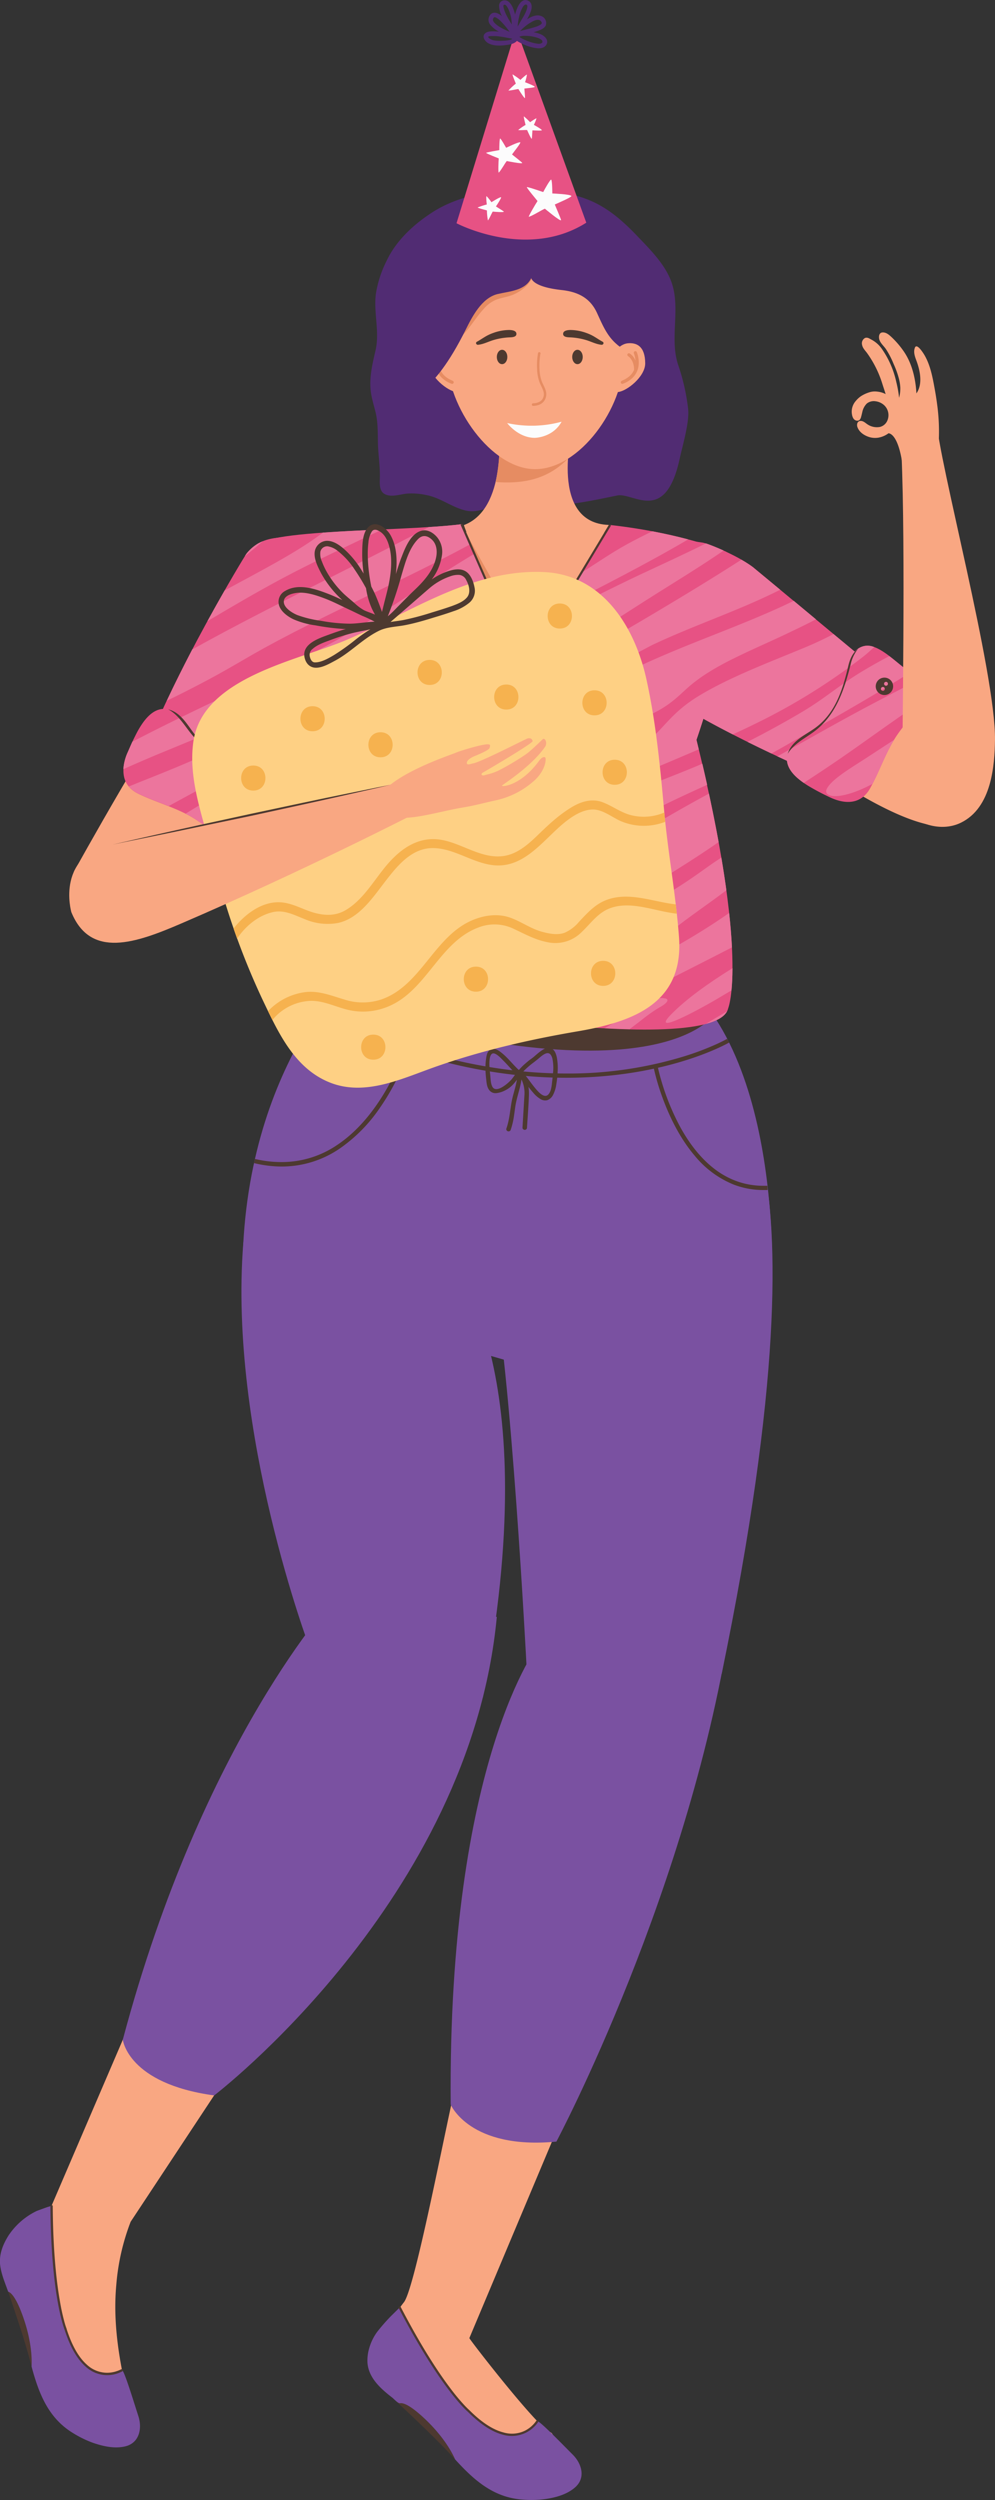 <svg xmlns="http://www.w3.org/2000/svg" width="430.13" height="1080" viewBox="0 0 430.13 1080"><rect x="0" y="0" width="430.13" height="1080" fill="#333333" stroke="none"/><g id="Слой_2" data-name="Слой 2"><g id="girls01_384226662"><g id="girls01_384226662-2" data-name="girls01_384226662"><path d="M162.27 177.74c-.53-2.1-1.14-4.19-1.59-6.32-1.46-6.75.08-13.31 1.63-19.89 1.92-8.18-.87-16.38.18-24.58a48 48 0 0 1 4.56-14.11c4.18-9 12-16.13 20.2-21.34 16-10.16 39.78-11.14 58.05-7.79 12.88 2.36 21.28 8.94 30.14 18.21 5.22 5.45 11.35 11.54 14.31 18.61 5 11.89-.54 25 3.38 37a90.18 90.18.0 0 1 4.35 19.17c.59 5.83-2.38 15.59-3.63 21.34-6.22 28.7-20 14.6-27 16-7.55 1.5-25.68 5.68-33.19 3.69s-15.26-.18-22.61 1.8c-3.2.86-6.25 1.78-9.57 1.05-6.1-1.35-11.09-5.64-17.31-6.74a29 29 0 0 0-8.46-.59c-3 .34-6.92 1.79-9.71.0-2-1.32-1.87-4.36-1.8-6.47.17-5-.64-9.91-.81-14.86C163.27 187.18 163.46 182.36 162.27 177.74z" fill="#512c73"/><path d="M308.52 241c-10.69-4.72-22.57-9.18-33.06 1.25a40.45 40.45.0 0 0-6 8.44c-4 6.78-2 11.62 1.52 16.31a39.45 39.45.0 0 0 8.32 8c11.69 8.23 115.62 1e2 137.49 78.76 2.79-2.7 25.35-18.49-16.48-45.18C395.15 305.29 315.21 243.92 308.52 241z" fill="#f9a782"/><path d="M291.37 303.14l-.26-.16c-7.91-4.88-11.81-10.47-12-11.88-6.68-10.67-18.07-33.43-11.39-44.41 6.4-10.53 13.6-15.78 36.18-12.26 1.35.2 13.94 4.89 21.53 10.5l60.44 50.16-25.8 42.43c-35.22-15.17-56.81-27.09-68.59-34.31z" fill="#e75284"/><path d="M349.31 339.42c-4.58-2.87-10.56-7.53-8.81-13.65 1.59-5.59 7.21-8 11.54-11.06 9.08-6.38 12.25-16.72 14.67-27 .89-3.78 2.63-7.51 6.68-8.57 6.43-1.68 14.83 8.14 19.84 11 12.77 7.27.4 19-5.08 26.9-5.12 7.32-7.67 15.77-12 23.49-4 7.2-11.13 7-17.82 3.69A99.57 99.57.0 0 1 349.31 339.42z" fill="#e75284"/><path d="M199.12 892.12c-3.1 8.57-19 95-24.44 102.33a94.6 94.6.0 0 0-12 20.18c-3.55 8.36-3.23 11.6 3.55 17.09 4.43 3.58 7.3 8 12.75 9.35a57.76 57.76.0 0 1 19.81 9.24c3.69 2.68 6.32 6.08 9.45 9.31s7.31 4.84 11.44 5.75c11.73 2.6 23.4-12.78 18.06-14.74s-34.95-40.21-34.84-40.6l44.6-106z" fill="#f9a782"/><path d="M60 865.06 22.23 953s-25 5.57-15 31.11c3.53 9 6.07 18.71 8.64 28 2 7.12 2.59 14.54 5 21.54 2.68 7.71 8 12.19 15 15.88 6 3.17 12.86 4.83 19.66 3.55 4.48-.85 3.84-5.84 2.58-9.58a136.31 136.31.0 0 1-4.37-14.74c-2.94-13.67-4.75-27.57-3.48-41.56a97.22 97.22.0 0 1 6.22-27.43l48.38-73.18z" fill="#f9a782"/><path d="M284.11 415.74s-43.51 9.16-128.8.0c0 0-50.49 43.54-50.49 134.39l228.78 7.1S339.84 446.17 284.11 415.74z" fill="#7a51a1"/><path d="M309.5 437.3s-21.84 40-169.2-4.32l10.06-12.85z" fill="#4d3930"/><path d="M270.36 230.17 227.9 292.95 198.13 229.79 270.36 230.17z" fill="#f9a782"/><path d="M231.63 283.17s-22.45-38.07-32.12-56.72l27.13 71.31z" fill="#e68c62"/><path d="M32 376.48s36.6-66.19 56.62-93.07c9.63-12.93 27.55-49.62 39-44.22 14 6.64 27.09 21.41 17.51 45.79-10.91 27.76-40.06 56.28-70.51 105C59.78 413.62 32 376.48 32 376.48z" fill="#f9a782"/><path d="M308.65 464.57S363.33 474.13 312 723c0 0-66.39 27.81-84.42-4 0 0-6.68-129.36-14.94-167.75C212.61 551.28 199.58 422.49 308.65 464.57z" fill="#7a51a1"/><path d="M194.8 545.63s41.87 44 13.9 187.75c0 0-57.9 11.06-74.77-21.34.0.0-35.25-93.06-28.76-174.9C105.17 537.14 109.81 487.26 194.8 545.63z" fill="#7a51a1"/><path d="M106.58 239.13c8.15-10.11 20.31-6.35 35.76-6.3 44.55.15-36.65 117.23-36.65 117.23L61.92 326.62C75.14 290.62 105.69 240.24 106.58 239.13z" fill="#e75284"/><path d="M199.51 226.45l27.13 62.05 37.1-61.72c31.71 3.58 49.93 11.48 49.93 11.48 13.12 6.8-12.58 81.35-12.58 81.35 23 93.65 13.69 116 13.69 116-5.2 22.7-159.46-3.23-169.4-9.09-15.5-9.15 8.26-19.5 5.7-56.31-1.23-17.69-21-83.17-41.27-132.1C105.72 228.21 172.75 229.89 199.51 226.45z" fill="#e75284"/><path d="M315.24 450.34c-.09.05-26.1 15.23-70.4 15.24-28.89.0-65.54-6.47-107.79-27.76l.82-1.64c42 21.16 78.36 27.55 107 27.56a170.33 170.33.0 0 0 51.22-7.52 120 120 0 0 0 13.61-5.15c1.54-.7 2.71-1.29 3.49-1.69l.87-.47.22-.12h.05.0z" fill="#4d3930"/><path d="M209.85 460.82a43.86 43.86.0 0 0 .34 5.49c.16 1.59.3 3.34 1.34 4.65a3.4 3.4.0 0 0 2.92 1.27 10.55 10.55.0 0 0 3.75-1.11 11.92 11.92.0 0 0 3.45-2.49 25.09 25.09.0 0 0 1.8-2.18c-.53 3.3-1.74 6.45-2.32 9.75-.68 3.82-.93 7.75-2.27 11.43a1 1 0 0 0 1.85.63 32 32 0 0 0 1.44-5.94c.33-2 .5-4 .92-6 .7-3.37 1.88-6.63 2.37-10a13.81 13.81.0 0 1 1.24 7.22l-.82 13.73a1 1 0 0 0 1.94.11c.29-4.73.69-9.48.85-14.22a20.25 20.25.0 0 0-.19-3.64 31.59 31.59.0 0 0 2 2.47 12.38 12.38.0 0 0 3.09 2.73 3.82 3.82.0 0 0 3 .56 4.53 4.53.0 0 0 2.46-2.16 14 14 0 0 0 1.48-4.72 43.43 43.43.0 0 0 .58-5.58 24.94 24.94.0 0 0-.31-5.79c-.27-1.4-.77-3.09-2-3.91-1.85-1.19-3.91.1-5.42 1.26-.95.72-1.83 1.53-2.75 2.3-.62.52-1.31.95-1.95 1.46s-1.27 1.06-1.9 1.61a24.23 24.23.0 0 0-2.41 2.45l-.24-.16-.08-.07v0l-.24-.22c-2.37-2.28-4.37-4.93-7-7-1-.8-2.31-1.74-3.65-1.67-1.63.09-2.45 1.46-2.76 2.92A27.78 27.78.0 0 0 209.85 460.82zm16.09 2.37q.38-.44.78-.84a36.9 36.9.0 0 1 3.8-3.26c1-.76 2-1.55 2.93-2.36 2.24-1.88 4.28-3 5.31.42a19.46 19.46.0 0 1 .27 6.64c-.06 1-.16 1.91-.28 2.87-.25 1.94-.31 4.58-1.69 6.12-1.74 1.92-4.32-1.09-5.42-2.37C229.64 468.08 228 465.43 225.94 463.19zm-13.35-7.9c1.3-1.12 4 1.89 4.78 2.67 1.22 1.2 2.36 2.48 3.53 3.73a14.39 14.39.0 0 0 2.14 2.06c-.59.81-1.17 1.63-1.8 2.41-1.17 1.46-6.72 6.51-8.42 3.24-.75-1.47-.72-3.38-.9-5C211.7 462.53 210.93 456.74 212.59 455.29z" fill="#4d3930"/><path d="M233.08 710.09s-39.5 49.79-38.25 199.06c0 0 8.17 19.58 45.7 16 0 0 58.38-109.74 75.84-227.6z" fill="#7a51a1"/><path d="M144.9 690.14S87.74 751 53.09 881.12c0 0 2.13 19 39.5 24.08.0.0 110.63-84.34 122.18-206.72z" fill="#7a51a1"/><path d="M269.45 433.8c3.48-2.07 6.9-4.22 10.39-6.31C276.53 429.74 273 431.83 269.45 433.8z" fill="#fed084"/><path d="M59.43 316c2.61-4.73 6.94-10.95 13.15-9.55 5.67 1.28 8.41 6.76 11.68 10.92 6.86 8.72 17.36 11.32 27.73 13.18 3.82.68 7.64 2.21 8.92 6.2 2 6.33-7.32 15.26-9.89 20.41-6.56 13.15-19 1.44-27.14-3.6-7.59-4.71-16.16-6.79-24.11-10.67-7.41-3.61-7.56-10.74-4.65-17.59A98.55 98.55.0 0 1 59.43 316z" fill="#e75284"/><path d="M176.6 454.14A100.54 100.54.0 0 1 163.93 479a67.21 67.21.0 0 1-17 17.11 44.35 44.35.0 0 1-25.13 7.82 51 51 0 0 1-12-1.49l.43-1.79A49.1 49.1.0 0 0 121.83 502a42.53 42.53.0 0 0 24.11-7.51c10.09-6.78 17.34-17 22.05-25.57a105.43 105.43.0 0 0 5.2-10.91c.56-1.39 1-2.51 1.25-3.28.14-.38.24-.68.31-.88s.05-.18.07-.23v-.05.0l1.76.55z" fill="#4d3930"/><path d="M284.23 460.39v0a103.52 103.52.0 0 0 9.92 26.63c3.53 6.4 8.16 12.73 14.06 17.43a36.16 36.16.0 0 0 9.83 5.65 33.7 33.7.0 0 0 12 2.14c.57.0 1.14.0 1.72.0l.08 1.84c-.61.0-1.21.0-1.8.0a35.75 35.75.0 0 1-12.79-2.32 42.25 42.25.0 0 1-16.83-12.38c-6.78-7.93-11.25-17.58-14.05-25.26a99.52 99.52.0 0 1-3.91-13.41z" fill="#4d3930"/><path d="M260.85 230.7 249.3 249.91l-40.84-4.13s-3.81-8.5-6.24-14.46h58.17z" fill="none"/><path d="M260.39 231.32H202.22c-.75-1.85-1.37-3.45-1.7-4.48 18.75-7 15.12-41 15.12-41h31.72S237.2 226 263.22 226.76l-2.37 3.94z" fill="#f9a782"/><path d="M214.24 208.23a75.59 75.59.0 0 0 1.4-22.42h31.72a75.63 75.63.0 0 0-.27 10.6C238.21 206.6 227.46 209.18 214.24 208.23z" fill="#e68c62"/><path d="M193.43 155.6c0 19.89 18.85 47.07 37.9 47.07 19.42.0 38.24-26.73 38.24-47.07s-16.79-38.27-36.21-38.27C209 117.33 193.43 135.27 193.43 155.6z" fill="#f9a782"/><path d="M233.62 152.8a29.92 29.92.0 0 0-.43 5.1c0 .62.0 1.23.05 1.84a16.74 16.74.0 0 0 1 5.11c.33.82.8 1.67 1.19 2.57a11.16 11.16.0 0 1 .52 1.4 5.85 5.85.0 0 1 .21 1.51 4.79 4.79.0 0 1-.23 1.47 5 5 0 0 1-.85 1.6 4.88 4.88.0 0 1-2 1.45 8.05 8.05.0 0 1-2.52.48.56.56.0 1 1-.05-1.11 5.83 5.83.0 0 0 2.76-.69 3.43 3.43.0 0 0 1-.82 3.9 3.9.0 0 0 .66-1.25 3.8 3.8.0 0 0 .18-1.13 4.74 4.74.0 0 0-.18-1.22 11.5 11.5.0 0 0-.75-1.88c-.3-.64-.64-1.29-.91-2a18 18 0 0 1-1.08-5.46c0-.63-.06-1.27-.06-1.91a31.22 31.22.0 0 1 .45-5.29.55.55.0 0 1 1.09.19z" fill="#e68c62"/><path d="M247.36 154.21c0 1.71 1 3.1 2.28 3.1s2.27-1.39 2.27-3.1-1-3.1-2.27-3.1S247.36 152.49 247.36 154.21z" fill="#4d3930"/><path d="M246.56 142.55a20.66 20.66.0 0 1 6.9 1.28 18.71 18.71.0 0 1 3.62 1.71c1.14.68 2.23 1.44 3.41 2.07a.68.68.0 0 1 .36.86.72.72.0 0 1-.28.32.67.67.0 0 1-.5.16c-2.42-.23-4.58-1.44-6.88-2.1a29 29 0 0 0-6.47-1.1c-1.13-.05-3.49.0-3.27-1.72C243.62 142.73 245.56 142.57 246.56 142.55z" fill="#4d3930"/><path d="M219.32 154.21c0 1.71-1 3.1-2.28 3.1s-2.27-1.39-2.27-3.1 1-3.1 2.27-3.1S219.32 152.49 219.32 154.21z" fill="#4d3930"/><path d="M220.12 142.55a20.66 20.66.0 0 0-6.9 1.28 19 19 0 0 0-3.62 1.71c-1.14.68-2.23 1.44-3.4 2.07a.68.68.0 0 0-.37.86.72.72.0 0 0 .28.32.67.67.0 0 0 .5.16c2.42-.23 4.58-1.44 6.88-2.1a29 29 0 0 1 6.48-1.1c1.12-.05 3.49.0 3.26-1.72C223.06 142.73 221.12 142.57 220.12 142.55z" fill="#4d3930"/><path d="M242.77 182.17a49.22 49.22.0 0 1-23.53.59s4.7 6.34 11.93 6.39C231.17 189.15 239 189.08 242.77 182.17z" fill="#fcfcfc"/><path d="M200.52 159.25c-.59 5.69.56 10.48-3.24 10.09s-11.72-6.68-11.68-12.41c.05-7.48 3.8-9 7.6-8.63S201.12 153.55 200.52 159.25z" fill="#f9a782"/><path d="M195.69 164.48a11.69 11.69.0 0 1-3-1.7 7.7 7.7.0 0 1-2.31-3v-.09a8.9 8.9.0 0 1 .43-2.82 6.38 6.38.0 0 1 1.39-2.38 5 5 0 0 1 .58-.51l.16-.11v0h0a.67.67.0 0 0 .26-.92.68.68.0 0 0-.92-.26 5.76 5.76.0 0 0-1.69 1.61 7.91 7.91.0 0 0-.84 1.46 12.68 12.68.0 0 1 .35-2c.1-.36.19-.65.26-.84l.09-.22v-.06h0a.67.67.0 0 0-.35-.89.68.68.0 0 0-.89.35 11 11 0 0 0-.44 1.32 12.74 12.74.0 0 0-.43 3.19 10 10 0 0 0 .29 2.42 8.68 8.68.0 0 0 .4 1.22h0a8.55 8.55.0 0 0 1.56 2.51 11.73 11.73.0 0 0 4.56 3 .68.68.0 1 0 .5-1.26z" fill="#e68c62"/><path d="M231.33 112.71c.1.0-.33 4.68-.38 4.9-1.09 4.43-4.44 7.45-8.43 9.38-2.51 1.22-5.38 1.49-8 2.47a14.2 14.2.0 0 0-5.29 3.85c-5.58 6.06-8.62 13.8-17.1 16.6a9 9 0 0 1-4 .5c-.36.0-3.94-1.12-3.79-1.46l12.35-27.66z" fill="#e68c62"/><path d="M174.75 135.69c.17-11.13 6.11-22.58 16.34-27.51 9.12-4.39 21.53-7.27 31.37-3.62 6.27 2.32 10.23 8.52 7.35 15.22-2.51 5.82-9.47 6-14.71 7.25-6.86 1.66-11 9.8-13.85 15.52-14.21 28.53-25.41 31.63-33.12 29.88C161.57 171 174.67 141.53 174.75 135.69z" fill="#512c73"/><path d="M228.69 105.85l.87 13.65s-.73 4.27 13.21 5.79c6.92.76 12.25 3.29 15.27 9.81 2.32 5 4.24 9.91 8.56 13.6a15.5 15.5.0 0 0 10.3 4S279.17 111.23 228.69 105.85z" fill="#512c73"/><path d="M264 159.25c.59 5.69-.56 10.48 3.24 10.09s11.72-6.68 11.68-12.41c-.05-7.48-3.8-9-7.6-8.63S263.35 153.55 264 159.25z" fill="#f9a782"/><path d="M268.78 164.48a11.45 11.45.0 0 0 3-1.7 7.64 7.64.0 0 0 2.32-3v-.09a8.62 8.62.0 0 0-.43-2.82 6.25 6.25.0 0 0-1.4-2.38 4.3 4.3.0 0 0-.57-.51l-.16-.11v0h0a.67.67.0 0 1-.26-.92.68.68.0 0 1 .92-.26 5.76 5.76.0 0 1 1.69 1.61 8.53 8.53.0 0 1 .84 1.46 12.68 12.68.0 0 0-.35-2c-.1-.36-.19-.65-.26-.84l-.09-.22v-.06h0a.67.67.0 0 1 .35-.89.68.68.0 0 1 .89.35 11 11 0 0 1 .44 1.32 12.79 12.79.0 0 1 .42 3.19 10 10 0 0 1-.28 2.42 8.68 8.68.0 0 1-.4 1.22h0a8.55 8.55.0 0 1-1.56 2.51 11.73 11.73.0 0 1-4.56 3 .68.68.0 1 1-.5-1.26z" fill="#e68c62"/><path d="M283.76 413.54c4.18-2.28 7.82-4.34 11.19-6.3q5.61-3.25 10.85-6.58 4.93-3.12 9.41-6.28c.61 5.64 1 10.57 1.21 14.87-12.06 6.26-24.47 12.38-36.48 18.65-9.85 5.14-19.28 10.38-27.77 15.72-6.46-.48-13.1-1.1-19.77-1.82 7.24-4.2 14.67-8.36 22.21-12.5C264.23 424 274.12 418.82 283.76 413.54z" fill="#ec759d"/><path d="M316.64 418.25c0 4-.19 7.11-.43 9.59l-7.16 4.23c-6.54 3.83-28.59 15.89-18.79 6C296.76 431.48 306.09 424.82 316.64 418.25z" fill="#ec759d"/><path d="M229.72 417.55c8.6-4.84 18-9.39 27.08-14.05 16.65-8.53 31.86-16.8 44.87-26 3.14-2.22 6.1-4.4 9.5-6.61l.67-.43c.86 5.07 1.57 9.77 2.17 14.13-5 3.78-10.43 7.58-15.61 11.36-3.16 2.3-6.21 4.66-9.46 7.2-3.41 2.66-6.9 5.33-10.77 8-7.24 5-15.82 9.37-25.38 13.64-4.33 1.93-8.72 3.8-13 5.72l-2.14 1c-1.49.67-2.95 1.37-4.46 2q-3.94 1.73-7.86 3.48l-7.05 3.15c-6.84-.86-13.57-1.8-20-2.77 2.32-1.62 4.68-3.24 7.1-4.86Q216.64 424.92 229.72 417.55z" fill="#ec759d"/><path d="M314.3 436.86c-1.28 2.42-4.48 4.2-9.17 5.45q3.93-2.4 8-4.76z" fill="#ec759d"/><path d="M397.37 303.75c-3.13 2.18-6.3 4.36-9.44 6.55-8.26 5.74-16.14 11.5-24.49 17.25q-7.76 5.32-16 10.65c-3.38-2.34-6.86-5.56-7.24-9.54l-4.13-1.92c14.21-7.91 28.13-15.9 42.92-23.65 6.13-3.2 12.27-6.36 18.26-9.53C399.56 296.65 399.06 300.19 397.37 303.75z" fill="#ec759d"/><path d="M186.19 416.08c4.22-2.73 8.11-5.47 12.34-8.2 4.07-2.6 8.43-5.18 12.85-7.73 8.8-5.09 17.66-10 25.91-15.33 8.49-5.52 16.78-11 25.57-16.52s18.18-11.13 27.71-16.61q7.81-4.5 15.9-8.86c1.63 7.54 3 14.5 4.19 20.93-4.7 3.28-9.65 6.54-14.78 9.79-8.48 5.38-17.19 10.79-26.64 16S249.6 399.86 241 405.06c-4.46 2.7-8.58 5.46-12.59 8.2s-7.71 5.5-11.85 8.22a284.89 284.89.0 0 1-26 14.7c-10.66-1.71-20.25-3.47-27.87-5.06C170.33 426.09 178.44 421.1 186.19 416.08z" fill="#ec759d"/><path d="M374.36 327.52q6.12-4 12.15-7.93c-3.7 6.08-6.05 12.75-9.31 19.05-1 .51-1.95 1-3 1.5-4 1.86-8.29 3.42-12 3.73-4 .33-5.74-1.08-4.83-3C359.28 336.79 367.6 331.9 374.36 327.52z" fill="#ec759d"/><path d="M278.36 433.55a15.33 15.33.0 0 1 8-2.42 2.79 2.79.0 0 1 .65.12 3.11 3.11.0 0 1 .92.16c1.48.6.09 2.15-2.51 3.59l-.29.15-.38.24c-.47.28-.92.56-1.36.85-.91.58-1.76 1.17-2.59 1.76l-.84.61-1.09.82-2.79 2.17c-1.29 1-2.62 2-3.93 3-3.47-.09-7.06-.23-10.75-.43C267.33 440.78 273 437.29 278.36 433.55z" fill="#ec759d"/><path d="M372.16 303.43c-9.27 5.43-18.78 10.82-28.28 16.2-3.45 2-6.86 3.93-10.4 5.87q-5.49-2.61-10.34-5c8.37-4.29 16.47-8.72 23.89-13.13 9.48-5.64 16-11.51 25.4-17.18 3.78-2.29 7.81-4.55 12-6.76 3.32 2.51 6.44 5.4 8.8 6.75l.4.24C386.72 294.78 379.49 299.13 372.16 303.43z" fill="#ec759d"/><path d="M164.52 402.66l7.26-3.27L175 398l.2-.09.48-.22 2.1-1c8.88-4 17.7-8.15 25.61-12.62 1.19-.67 3.56-2.09 5.24-3.12 2.09-1.28 4.11-2.58 6.09-3.87 3.82-2.5 7.46-5 11.09-7.53 7.25-5 14.49-10 22.85-14.95 4.5-2.64 9.22-5.19 14.26-7.67 6-2.95 12.5-5.65 18.94-8.23 6.25-2.51 12.56-4.93 18.76-7.52 1-.42 2-.84 3-1.28q1.1 4.69 2.08 9.12c-8.93 4.07-17.86 8.14-26.1 12.55-10.8 5.79-21.06 11.8-30.74 17.81-5 3.07-9.56 6.17-14.36 9.26s-9.67 6.15-14.61 9.21c-9.83 6.09-19.9 12.15-30 18.22s-20 12.07-29.67 18.14l-7.4 4.65a37.23 37.23.0 0 1-7.43-2.39c-6.07-3.58-6.12-7.35-4.09-12.81 3.31-1.71 6.73-3.38 10.16-5C155.75 406.63 160.13 404.64 164.52 402.66z" fill="#ec759d"/><path d="M318.28 283.9l-2.52 1.24-.78.4-.81.41c-1.75.92-3.43 1.85-5.06 2.79s-3 1.81-4.42 2.72l-.64.43-.83.57c-.85.59-1.64 1.17-2.42 1.76-5.78 4.33-8.68 8.7-16.68 13-4.84 2.62-10.62 4.6-16.21 6.74l-1.2.47-1.49.63c-.59.25-1.15.52-1.72.78h0l-1.1.55h0c-.91.49-1.74 1-2.54 1.51l-.3.18-.21.15c-.5.34-1 .68-1.44 1-3 2.24-5.36 4.47-7.84 6.68a110 110 0 0 1-8.91 7c-3.59 2.56-7.45 5.15-11.79 7.67s-9.37 4.94-14.27 7.31c-16 7.76-32.91 15.09-49.19 22.72-5 2.34-9.91 4.71-14.66 7.11.06-2.39.0-4.91-.17-7.57-.08-1.13-.23-2.47-.46-4 6.86-3.32 13.77-6.62 20.57-10 4.34-2.13 8.13-4.05 11.64-5.89q5.85-3.06 11.34-6.19t10.3-6.2c3.32-2.12 5.45-3.58 8.64-5.91 6.22-4.54 10.94-9 16.06-13.45a189 189 0 0 1 17-13.49 205.05 205.05.0 0 1 23.57-14c7.49-3.83 15.72-7.4 24-10.82 6.95-2.85 14-5.61 21-8.39l2.49-1 1-.4.15-.06.36-.15 4.91-2q4.86-2 9.58-4.07t9.13-4.21l.76-.38 9.62 8c-3.23 1.68-6.57 3.34-10 4.95C334.72 276.41 326.24 280 318.28 283.9z" fill="#ec759d"/><path d="M327.18 312.64h.09.0z" fill="#ec759d"/><path d="M326.36 312.72c-2.22 1.09-4.49 2.18-6.8 3.25l-2.81 1.28q-7.1-3.64-12.68-6.74c-1.77 5.58-3 9.1-3 9.1l1 4.1c-16.21 7-32.84 13.68-48.21 21.09-21 10.14-40 20.91-59.88 31.38-6.81 3.59-29.72 14.84-19.05 5.23 11.39-10.28 30-20.46 49.17-30.07 18.31-9.19 39.94-18.49 53-28.55 10.08-7.75 12.36-14.65 25.62-22.55 13-7.76 29-13.82 44.77-20.34 4.66-1.93 8.86-3.91 12.83-6l9.19 7.62a7.2 7.2.0 0 1 8.41-2c-2 1.86-3.65 3.27-4.44 3.9A264 264 0 0 1 326.36 312.72z" fill="#ec759d"/><path d="M202.61 314.19c3.5-2.06 7.24-4.08 11-6.07s7.94-4.08 12-6.11 8.2-4.14 11.78-6c2.63-1.37 5.91-2.39 8.06-2.09 1.52.2 1.78 1.27.27 2.42-.06.07-.11.14-.19.22-4.52 4.59-11.11 9.25-17.78 13.94-3.18 2.24-6.32 4.47-9.14 6.7-3 2.38-5.74 4.71-9.05 7.1-6.82 4.93-14.68 9.84-22.15 14.75-3.34 2.2-6.58 4.46-10 6.89-3.62 2.55-7.33 5.1-11.41 7.62a139.68 139.68.0 0 1-16.08 8.38c-.89-4.7-2.24-10.51-4-17.15 17.2-7.89 33-15.6 46.68-24.32C195.91 318.36 199 316.27 202.61 314.19z" fill="#ec759d"/><path d="M88.23 346.67c4.26-2.47 8.82-4.89 13.42-7.28 5.59-2.91 11.19-5.74 16.68-8.65l-1 1.59a7.69 7.69.0 0 1 3.58 4.38c2 6.33-7.32 15.26-9.89 20.41a1.09 1.09.0 0 1-.08.15c-2.11 1.34-4.24 2.68-6.48 4-1 .59-2 1.18-3.07 1.77-5.88-.82-12.51-6.43-17.51-9.53-1.2-.75-2.42-1.42-3.66-2C82.86 349.87 85.48 348.26 88.23 346.67z" fill="#ec759d"/><path d="M309.27 240.23c-7.92 5.33-16.48 10.58-24.93 15.88-8.72 5.46-17 10.95-25.85 16.41-8.13 5-16.61 10.07-25.37 15-4.14 2.34-8.26 4.69-12 7.07-1.72 1.09-2.61 1.74-4.36 3s-3.69 2.6-5.61 3.91c-7.3 4.94-15.32 9.81-23.78 14.65-8.89 5.07-18 10.17-27.83 15-5 2.48-10.19 4.92-15.26 7.36-1.64-6-3.54-12.55-5.63-19.43 5.55-3.26 11.13-6.53 16.9-9.77q14.05-7.9 28.95-15.63c10-5.19 20.39-10.18 30.87-15.21q2.88-1.38 5.73-2.78l5.57 12.74L240 266.36c12-6 23.93-12.1 36.42-18 9.75-4.58 19.52-9 28.75-13.63 1.58.53 4.42 1.62 7.67 3.09z" fill="#ec759d"/><path d="M337.28 254.76c-6.49 3.27-13.51 6.35-20.75 9.32-10.17 4.19-20.59 8.2-30.42 12.63-1.18.53-2.35 1.08-3.51 1.62l-1.28.63-3.63 1.92c-3.14 1.67-6.39 3.39-10 4.9-4.08 1.71-8.49 3.11-12.16 3.25-3.94.16-5.51-1.35-4.41-3.3 2.27-4 11-8.6 18-12.75q13-7.58 25.6-15.19c8.79-5.31 17.44-10.66 25.77-16a51.89 51.89.0 0 1 4.88 3.14z" fill="#ec759d"/><path d="M170.49 378.09l-.29.14-.41.22-1.42.8c-1 .55-1.85 1.11-2.72 1.68l-.89.57-1.16.79-3 2.08c-3.55 2.5-7.26 5-10.63 7.49l-.72.55a67.76 67.76.0 0 0 1.54-8.61c4.47-2.41 8.79-4.88 12.93-7.5a15.38 15.38.0 0 1 8.07-2.1 3.53 3.53.0 0 1 .62.15 2.48 2.48.0 0 1 .89.21C174.72 375.23 173.2 376.74 170.49 378.09z" fill="#ec759d"/><path d="M55.68 339.74l7.23-2.9 3.27-1.3.21-.08.48-.2 2.17-.87c9.14-3.69 18.22-7.48 26.45-11.66 1.24-.62 3.72-2 5.48-2.94 2.18-1.2 4.3-2.42 6.38-3.65 4-2.36 7.85-4.75 11.67-7.14 7.64-4.76 15.28-9.54 24-14.15 4.69-2.48 9.59-4.86 14.79-7.14 6.21-2.73 12.86-5.19 19.45-7.52 6.4-2.26 12.84-4.44 19.19-6.78 5.82-2.15 11.32-4.52 16.8-7l3.13-1.4 3.66 8.38c-3.91 1.74-7.93 3.42-12 5.08-11.62 4.79-23.55 9.41-34.44 14.64-11.2 5.39-21.91 11-32 16.7-1.7.94-3.36 1.9-5 2.85-.86-2.76-1.75-5.57-2.67-8.4-2.87 5.2-5.81 10.27-8.64 15-4.62 2.67-9.33 5.33-14.07 8-10.29 5.74-20.81 11.44-31.31 17.14l-7 3.81c-4.41-1.74-8.89-3.32-13.18-5.41A12 12 0 0 1 55.68 339.74z" fill="#ec759d"/><path d="M269.6 248.43c-9 4.74-18.16 9.42-27.35 14.11l9.14-15.21c6.68-4.1 12.51-8.32 19.9-12.35 3.4-1.86 7-3.68 10.68-5.47 6 1.13 11.16 2.34 15.52 3.5C288.64 238.22 279.19 243.37 269.6 248.43z" fill="#ec759d"/><path d="M105.86 240.24c.4-.64.65-1 .72-1.11a18.19 18.19.0 0 1 4.36-3.95 9.44 9.44.0 0 1 1.4-.79c.39-.2.79-.38 1.2-.55-1.89 1.73-4 3.47-6.2 5.24C106.86 239.47 106.36 239.86 105.86 240.24z" fill="#ec759d"/><path d="M89.66 268.35c2.66-4.86 5.19-9.34 7.44-13.27 14.92-8.13 31.33-16.44 42.5-25 8.06-.57 17-1 25.65-1.37-14.77 7.05-29.84 14-43.73 21.42C110.42 256.1 1e2 262.21 89.66 268.35z" fill="#ec759d"/><path d="M133.69 269.75q-6.8 3.4-13.39 6.9-3.14 1.67-6.2 3.35c-1 .56-2 1.13-3 1.69l-1.51.85-.86.49-.4.23c-4.75 2.74-9.4 5.48-14.31 8.19-4.65 2.56-9.47 5.08-14.39 7.56-2.48 1.25-5 2.49-7.53 3.72 3.52-7.5 7.31-15 11-22.17q6.92-3.84 14-7.62c19.3-10.29 39.46-20.28 59.35-30.35 9.21-4.67 18.38-9.35 27.38-14.1l1.5-.8c5.36-.34 10.19-.74 14.15-1.24l3.78 8.66c-4.6 2.5-9.32 5-14.11 7.4C171 251.75 152 260.56 133.69 269.75z" fill="#ec759d"/><path d="M57.23 320.39l6.45-3.28c23.55-12 48.75-23.16 72-35.24 20.3-10.53 36.86-22.11 54.25-33.25 4.91-3.15 9.94-6.3 15.14-9.41l6 13.79c-2.86 1.69-5.75 3.37-8.7 5-10.66 6.07-21.86 12-32.93 17.95-10.88 5.85-21.46 11.71-31.63 17.72-20.53 12.14-45.33 22.16-69.57 32.16q-7.2 3-14.19 6.13l-.73.32a20.61 20.61.0 0 1 1.75-7.06C55.69 323.91 56.4 322.21 57.23 320.39z" fill="#ec759d"/><path d="M367.72 287.08c-2.8 11-6.4 22.11-16.05 29.15-3.85 2.81-8.63 5.2-11.15 9.41 1.65-5.47 7.21-7.9 11.49-10.9 9.09-6.37 12.26-16.72 14.68-27 .68-2.91 1.87-5.79 4.23-7.44A16.19 16.19.0 0 0 367.72 287.08z" fill="#4d3930"/><path d="M380.38 299.7a3.76 3.76.0 1 0-1.26-5.17A3.76 3.76.0 0 0 380.38 299.7zm2.19-3.6a.83.83.0 0 1-.28-1.15.85.85.0 0 1 1.16-.29.86.86.0 0 1 .28 1.16A.83.83.0 0 1 382.57 296.1zm-1.34 2.21a.84.84.0 1 1 1.15-.28A.83.83.0 0 1 381.23 298.31z" fill="#4d3930"/><path d="M112.7 331.48c-11.13-2.2-22.43-5.18-30-14.43-3-3.69-5.65-8.33-10-10.62 5.56 1.35 8.28 6.76 11.52 10.88 6.86 8.72 17.36 11.32 27.73 13.17 2.94.53 5.88 1.56 7.66 3.82A16.16 16.16.0 0 0 112.7 331.48z" fill="#4d3930"/><path d="M100.52 347.85a3.76 3.76.0 1 0 4.35-3.07A3.75 3.75.0 0 0 100.52 347.85zm4.15.71a.84.84.0 1 1 1.66.29.84.84.0 0 1-1.66-.29zm-2.54-.44a.84.84.0 1 1 .69 1A.85.85.0 0 1 102.13 348.12z" fill="#4d3930"/><path d="M227.08 288.62a.18.18.0 0 1 0 .05 170.26 170.26.0 0 0-5.22 41.94c0 3.92.14 8 .47 12.11v0h0s0 .24.0.68c.1 6.72 1 61.56 2.54 97.88h-.92c-1.65-38.75-2.55-98.57-2.55-98.57h.46-.46c-.34-4.17-.48-8.25-.48-12.19a170.62 170.62.0 0 1 5.27-42.24z" fill="#4d3930"/><path d="M235.19 308.18a3.76 3.76.0 1 0-2.35 4.77A3.77 3.77.0 0 0 235.19 308.18zm-4 1.35a.85.85.0 0 1-.53 1.07.83.83.0 0 1-1.06-.52.84.84.0 1 1 1.59-.55zm2.45-.83a.84.84.0 1 1-1.07-.53A.85.85.0 0 1 233.65 308.7z" fill="#4d3930"/><path d="M235.67 338.31a3.76 3.76.0 1 0-2.36 4.77A3.77 3.77.0 0 0 235.67 338.31zm-4 1.36a.84.84.0 0 1-1.6.54.84.84.0 1 1 1.6-.54zm2.44-.84a.84.84.0 1 1-1.07-.52A.84.84.0 0 1 234.12 338.83z" fill="#4d3930"/><path d="M239.94 370.09a3.76 3.76.0 1 0-2.35 4.77A3.76 3.76.0 0 0 239.94 370.09zm-4 1.36a.84.84.0 1 1-1.06-.53A.84.84.0 0 1 236 371.45zm2.45-.84a.85.85.0 1 1-1.07-.52A.84.84.0 0 1 238.4 370.61z" fill="#4d3930"/><path d="M239.43 405.13a3.77 3.77.0 1 0-2.35 4.78A3.77 3.77.0 0 0 239.43 405.13zm-4 1.36a.84.84.0 1 1-1.07-.53A.85.85.0 0 1 235.44 406.49zm2.45-.83a.84.84.0 1 1-1.07-.53A.85.85.0 0 1 237.89 405.66z" fill="#4d3930"/><path d="M264.14 227.02 226.57 289.5 199.09 226.63 199.93 226.26 226.7 287.5 263.35 226.54 264.14 227.02z" fill="#4d3930"/><path d="M236.67 592.82 168.93 573.21 186.72 522.57 256.11 547.66 236.67 592.82z" fill="#7a51a1"/><path d="M9.83 1000.4c2.42 6.65 4.13 14.47 3.85 21.58.0.12.0.26.0.4-.17-.62-.34-1.24-.5-1.86-2.61-10-6-19.68-9.25-29.47-.12-.36-.24-.72-.37-1.08C6.41 990.88 9.18 998.61 9.83 1000.4z" fill="#4d3930"/><path d="M3.81 965.52a30.59 30.59.0 0 1 12-10.38c.3-.14 6.42-2.39 6.42-2.12a56.75 56.75.0 0 0 .28 9.3c1.93 79.1 30.22 61.59 30.22 61.59.83-.38 5.22 14.09 7.07 19.78 1.76 5.41.42 11.58-5.53 13.08-4.64 1.17-9.72.0-14.14-1.52a46.83 46.83.0 0 1-8.59-4.21c-10.75-6.55-14.77-17.18-17.88-28.66.0-.14.0-.28.0-.4.28-7.11-1.43-14.93-3.85-21.58-.65-1.79-3.42-9.52-6.29-10.43C2.13 986 .34 982 0 977.79-.28 973.3 1.43 969.25 3.81 965.52z" fill="#7a51a1"/><path d="M53 1024.33a13.74 13.74.0 0 1-16-2c-3.26-2.88-6.44-7.74-9-15.72l.46-.15-.45.19c0-.07-5.95-14-6.21-53.59a.49.49.0 0 1 1 0c.13 19.78 1.67 33.1 3.18 41.47a89.21 89.21.0 0 0 2 9c.28 1 .51 1.63.67 2.08l.18.49v.12.0h0v0c2.53 7.87 5.64 12.57 8.72 15.29a12.91 12.91.0 0 0 8.72 3.5 13.17 13.17.0 0 0 4.46-.79 12.71 12.71.0 0 0 1.28-.53l.33-.18h.08.0v0h0v0a.48.48.0 0 1 .5.83z" fill="#4d3930"/><path d="M183.31 1044.65c5.18 4.81 10.27 11 13.26 17.45l.16.37-1.29-1.44c-6.88-7.7-24.08-23.6-24.36-23.86C175.24 1036.07 181.91 1043.34 183.31 1044.65z" fill="#4d3930"/><path d="M159.57 1014.53a22.33 22.33.0 0 1 3.34-7 80.31 80.31.0 0 1 5.88-6.77c.33-.35 4-3.92 4-4a57.14 57.14.0 0 0 4.49 8.16c37.75 69.53 55 41.07 55 41.07.57-.73 11.07 10.15 15.31 14.38 4 4 5.65 10.12 1 14.16-3.61 3.16-8.64 4.46-13.29 5.09a46.37 46.37.0 0 1-9.57.16c-12.55-.93-21-8.56-29-17.36l-.16-.37c-3-6.46-8.08-12.64-13.26-17.45-1.4-1.31-7.38-6.92-10.35-6.43-.88.15-2.68-1.87-3.36-2.4-4.89-3.78-10.22-8.44-10.74-15A18.53 18.53.0 0 1 159.57 1014.53z" fill="#7a51a1"/><path d="M232.62 1046.29a13.71 13.71.0 0 1-5.17 4.55 13.87 13.87.0 0 1-10 .94c-4.22-1.08-9.26-4-15.18-9.89l.34-.34-.31.37c-.06-.05-11.65-9.71-29.94-44.88a.5.5.0 0 1 .21-.66.48.48.0 0 1 .65.21c9.12 17.54 16.56 28.7 21.72 35.47a87.9 87.9.0 0 0 5.93 7.1c.68.72 1.2 1.23 1.54 1.55l.39.36.09.08v0h0v0c5.83 5.85 10.74 8.61 14.73 9.63A12.89 12.89.0 0 0 227 1050a13.28 13.28.0 0 0 3.61-2.73 10.82 10.82.0 0 0 .89-1.06 3.3 3.3.0 0 0 .22-.31.25.25.0 0 0 .05-.08h0a.48.48.0 0 1 .66-.16.49.49.0 0 1 .16.67z" fill="#4d3930"/><path d="M404.85 181.51C405.46 198 430.52 291 430.12 319.62c-.15 10.83-1.33 29.29-14.79 35.81-7.81 3.78-17.42 1.1-23.14-4.28C384.64 344 390 348.3 390 339.37c0-20.13 1.49-102.92-.29-143.2C389.48 192 404.37 168.59 404.85 181.51z" fill="#f9a782"/><path d="M379.68 189.07a8.84 8.84.0 0 1-3.55-.16c-2.27-.63-4.54-2-5.44-4.31-.45-1.15-.13-2.77 1.39-2.77 1.23.0 2.12 1 3.1 1.6a7.26 7.26.0 0 0 5.23 1 4.7 4.7.0 0 0 2.91-2.19 5.88 5.88.0 0 0-1.13-7.21 6.7 6.7.0 0 0-3.74-1.69 4.8 4.8.0 0 0-3.75 1 7.27 7.27.0 0 0-1.95 3.75c-.18.67-.3 1.35-.5 2a2.69 2.69.0 0 1-.77 1.41 1.73 1.73.0 0 1-1.77.0c-1.18-.57-1.48-2.4-1.52-3.54a7 7 0 0 1 1.81-4.81 10.7 10.7.0 0 1 2.18-2 14.78 14.78.0 0 1 3.7-1.7 7.66 7.66.0 0 1 3.33-.28 9.84 9.84.0 0 1 8.1 5.83 11.53 11.53.0 0 1 .85 3.26 8.76 8.76.0 0 1-.24 3.14A10.29 10.29.0 0 1 379.68 189.07z" fill="#f9a782"/><path d="M384.08 187.19s6-.63 7 24.52L405.27 197a86.47 86.47.0 0 0-.18-22.5q-.42-3.18-1-6.35c-.91-5-1.83-10.2-4.4-14.67-.38-.65-3.34-5.53-4.2-3.26-.71 1.88.0 3.81.67 5.59 1.58 4.28 2.84 10.05.0 14.14-.35-6.29-1.84-12.85-5.44-18.11a38.55 38.55.0 0 0-5.09-6c-1.07-1-2.36-2.26-4-2.24-1.39.0-1.75 1.28-1.63 2.44.2 1.89 1.9 3.22 2.93 4.69a36.87 36.87.0 0 1 3.38 6.51 38.91 38.91.0 0 1 2.29 6.36 20.22 20.22.0 0 1 .6 3.79 15.55 15.55.0 0 1-.53 4.45 48.6 48.6.0 0 0-1.2-6.78 40 40 0 0 0-6.39-14.55 12.74 12.74.0 0 0-4.3-3.76c-.9-.46-1.79-1.18-2.85-.74a2.62 2.62.0 0 0-1.25 3c.26 1.41 1.36 2.43 2.17 3.54a46.15 46.15.0 0 1 6.5 13c.63 2.16 4.33 12.23 3.17 14.87z" fill="#f9a782"/><path d="M275.9 281.46c-6.74-17.9-19.79-33.28-40.53-34.32-31.15-1.55-57.92 17.44-85.32 29.19-21 9-62.29 16.11-66.42 43.83-2.48 16.64 4.37 33.49 8.21 49.37A316.08 316.08.0 0 0 113.57 432c6.69 14 13.77 29.66 29.19 35.7 15.05 5.9 30.65-1.59 44.84-6.63 20.25-7.18 41.22-12 62.37-15.59 24-4.12 45.64-12.24 43.56-40.58-1.35-18.33-4.77-36.43-6.43-54.73-1.72-19.09-3.55-38.21-7.71-56.95A86.9 86.9.0 0 0 275.9 281.46z" fill="#fed084"/><path d="M272.27 352c-4.26-1.22-7.81-4-11.95-5.51-4.63-1.66-9.28-.17-13.31 2.28-5.62 3.42-10.12 7.71-14.83 12.27-4.24 4.09-9 8.17-15.05 8.82-9.16 1-17.25-5.37-26-7-9.61-1.8-17.26 3.22-23.37 10.19-5.91 6.75-10.52 15.61-18.5 20.21-4.2 2.43-8.85 2.31-13.4 1.05s-8.64-3.77-13.4-4.41c-8.3-1.12-16.18 4.48-21.49 11.21q.75 2.19 1.53 4.35c3.76-5.63 9.38-10.09 15.59-11.46 4.87-1.08 9.33 1.39 13.72 3.09a25 25 0 0 0 14.25 1.63c8.82-1.89 14.62-10.28 19.75-17 5.38-7 11.78-15.51 21.53-15.36 9.05.14 16.88 6.39 25.85 7.39 12.37 1.37 20.26-9 28.48-16.39 3.94-3.54 9.65-8 15.27-7.64 4 .28 7.84 3.42 11.43 5a25.44 25.44.0 0 0 19.2.28c-.14-1.32-.27-2.64-.4-4A22.5 22.5.0 0 1 272.27 352z" fill="#f6b24f"/><path d="M292.59 394.69c-.15-1.33-.3-2.66-.46-4-1.12-.13-2.22-.29-3.32-.48-8.6-1.48-17.62-4.63-26.25-1.58-5.21 1.84-8.63 5.74-12.32 9.65a16.76 16.76.0 0 1-6.19 4.67c-3.08 1.12-6.63.4-9.69-.42-4.89-1.32-9.07-4.44-13.83-6.12-4.95-1.74-10.25-1.17-15.09.61-17.6 6.51-22.93 28.58-40.55 34.72a25.67 25.67.0 0 1-16.16.0c-5.4-1.59-10.6-3.76-16.36-3.2a26.73 26.73.0 0 0-16.49 8.27c.61 1.28 1.24 2.55 1.88 3.82a22.35 22.35.0 0 1 16.59-8.27c5.72-.11 11.13 2.8 16.62 4a28 28 0 0 0 15.38-1c17.81-6.21 23.09-28.28 40.55-34.73a19.07 19.07.0 0 1 15.31.68c4.86 2.27 9.19 4.71 14.54 5.72a16 16 0 0 0 14.79-4.48c4-3.78 7-8.39 12.45-10.3 8.44-3 18 .9 26.4 2.14C291.12 394.54 291.85 394.63 292.59 394.69z" fill="#f6b24f"/><path d="M201.38 246.87c-2.41-1.54-5.45-.88-8 0a28.11 28.11.0 0 0-6.75 3.45 22.61 22.61.0 0 0 4.49-10.92 9.93 9.93.0 0 0-2.11-7.26c-1.59-1.91-4.05-3.51-6.62-2.92-4.69 1.08-7.14 7.14-8.68 11.14-1 2.51-1.79 5.06-2.58 7.63.61-5.57.53-11.77-2.28-16.77-1.73-3.1-6.48-6.79-9.69-3.45-2.56 2.67-2.53 7.71-2.58 11.13a59.69 59.69.0 0 0 .62 8.88l-.87-1.39a41 41 0 0 0-6.84-8.52c-2.14-2-4.95-4.18-8-4.25a5.5 5.5.0 0 0-5.48 5.17c-.2 3 1.44 6.19 2.79 8.8A44 44 0 0 0 148 259.23c-1.89-.91-3.79-1.78-5.72-2.54-5.79-2.26-13.27-4.89-19.09-1.37a5.3 5.3.0 0 0-2.61 6c.76 2.84 3.76 5 6.24 6.19a36.15 36.15.0 0 0 9.54 2.64 100.67 100.67.0 0 0 12.09 1.55c.37.0.74.0 1.11.0-2.55.72-5.05 1.6-7.54 2.51-4.16 1.52-11.51 3.95-10.39 9.67.54 2.76 2.39 4.71 5.3 4.57 2.75-.14 5.62-1.82 8-3.09 6.75-3.63 12-9.51 18.93-12.88 3.51-1.71 7.6-1.69 11.36-2.44 4.14-.81 8.23-2 12.27-3.26 2.9-.86 5.81-1.77 8.66-2.78a20.27 20.27.0 0 0 6.86-3.73 6.77 6.77.0 0 0 2.13-6.5C204.67 251.36 203.6 248.28 201.38 246.87zm-20.65-14c2-2 4.14-1.51 6.06.33s2.27 4.72 1.8 7.29c-1.07 5.75-5.18 10.4-9.27 14.28-2.47 2.35-4.85 4.79-7.25 7.21-1.24 1.25-2.45 2.57-3.79 3.71l-.63.54a166.76 166.76.0 0 0 5.93-17.77C175.16 243.19 176.74 236.92 180.73 232.87zM159 240.81a41.18 41.18.0 0 1 .26-6.38 10.45 10.45.0 0 1 1.5-4.85c.93-1.24 2.19-.73 3.4.0 2.36 1.4 3.52 4.21 4.17 6.73 1.19 4.57.85 9.62.07 14.23-.49 2.93-1.27 5.82-2 8.7-.44 1.69-.84 3.41-1.27 5.12-.88-2.52-1.82-5-2.89-7.45-.53-1.19-1.11-2.36-1.72-3.5A74 74 0 0 1 159 240.81zm-19.83 1.78a7.91 7.91.0 0 1-.68-4.25 3 3 0 0 1 3.18-2.34 9 9 0 0 1 4.34 2 33.08 33.08.0 0 1 7.39 8.17 91.36 91.36.0 0 1 4.84 7.94A33 33 0 0 0 160.8 263c.41.85.87 1.69 1.3 2.53-1.54-.74-3.28-1.2-4.75-1.93a20.69 20.69.0 0 1-4.12-3.08c-1.5-1.29-3-2.52-4.48-3.87a41.63 41.63.0 0 1-7.28-9.23A31.82 31.82.0 0 1 139.17 242.59zm-.43 25.58a48 48 0 0 1-10.18-2.46c-2.17-.89-6.15-3.23-5.86-6.07s4.83-3.6 7.07-3.62c3.52.0 7.07 1.18 10.33 2.4 3.7 1.38 7.25 3.24 10.83 4.91 1.87.87 3.7 1.79 5.57 2.66a51.92 51.92.0 0 1 5.44 2.57c-3.57.13-7.1.82-10.67.86A71.25 71.25.0 0 1 138.74 268.17zM144.35 283c-2.32 1.36-5.42 3.18-8.2 3.15-1.39.0-2-1.49-2.24-2.61a3.17 3.17.0 0 1 1.26-3.24c2-1.78 4.79-2.74 7.29-3.66a94.92 94.92.0 0 1 10.15-3.22c2.48-.6 5-1 7.48-1.56a65.87 65.87.0 0 0-6.45 4.51A93.23 93.23.0 0 1 144.35 283zM202 257.91c-1.57 2-4.29 3-6.61 3.88-2.84 1-5.77 1.91-8.66 2.78a115.84 115.84.0 0 1-12.42 3.29c-1.82.33-3.67.53-5.5.83 5.59-4.78 11.12-9.65 16.69-14.46a27.38 27.38.0 0 1 9-5.22 9.72 9.72.0 0 1 4.06-.66 3.77 3.77.0 0 1 3 2.26C202.74 252.73 203.58 255.81 202 257.91z" fill="#4d3930"/><path d="M178.52 351.89s-48 24.63-100.05 47c-19.74 8.5-39.32 15.42-47.62-4.83.0.0-7.47-25.69 20.26-30.16L170.7 338.52z" fill="#f9a782"/><path d="M163.33 345.66c3.79-10.59 31.56-19.5 33.8-20.53 1.46-.66 10.47-3.47 13.52-3.6.33.0.86.0 1.1.25s0 1-.12 1.38c-.5 1.07-5.35 3-6.6 3.53-.92.37-3.23 1.57-3.24 2.86s1.94.32 2.68.23c3.08-.39 23-10.69 23.68-10.81 1-.18 1.91.06 2.09 1.21.13.9-20.53 13.07-21.58 13.61-.41.22-.76.79-.23 1.08s1 0 1.46-.11c.78-.21 1.56-.39 2.33-.62a21.64 21.64.0 0 0 3.55-1.4 108.79 108.79.0 0 0 10.24-6c1.73-1.13 2.75-1.73 8.53-7.34 1-1 2.26 1.5 1.1 3.19-5.87 8.54-18.2 16.23-18.61 16.76-.54.68 7.79.37 15.7-10.28.59-.8 1.69-2.38 2.89-1.92.69.27.36 5.92-5.21 10.55a36.29 36.29.0 0 1-16.25 8.07c-4.59 1-9.09 2.25-13.73 3-6.4 1.06-12.66 2.79-19.06 3.85a48 48 0 0 1-6.33.67C174.63 353.36 163.1 346.32 163.33 345.66z" fill="#f9a782"/><path d="M109.5 330.7c-7 0-7 10.83.0 10.83S116.48 330.7 109.5 330.7z" fill="#f6b24f"/><path d="M135.12 305.07c-7 0-7 10.83.0 10.83S142.11 305.07 135.12 305.07z" fill="#f6b24f"/><path d="M164.5 316.32c-7 0-7 10.83.0 10.83S171.48 316.32 164.5 316.32z" fill="#f6b24f"/><path d="M185.74 285.07c-7 0-7 10.83.0 10.83S192.73 285.07 185.74 285.07z" fill="#f6b24f"/><path d="M218.87 295.7c-7 0-7 10.83.0 10.83S225.85 295.7 218.87 295.7z" fill="#f6b24f"/><path d="M242 260.7c-7 0-7 10.83.0 10.83S249 260.7 242 260.7z" fill="#f6b24f"/><path d="M257 298.2c-7 0-7 10.83.0 10.83S264 298.2 257 298.2z" fill="#f6b24f"/><path d="M265.74 328.2c-7 0-7 10.83.0 10.83S272.73 328.2 265.74 328.2z" fill="#f6b24f"/><path d="M161.37 446.94c-7 0-7 10.84.0 10.84S168.36 446.94 161.37 446.94z" fill="#f6b24f"/><path d="M205.74 417.57c-7 0-7 10.83.0 10.83S212.73 417.57 205.74 417.57z" fill="#f6b24f"/><path d="M260.74 415.07c-7 0-7 10.83.0 10.83S267.73 415.07 260.74 415.07z" fill="#f6b24f"/><path d="M223.14 12.44l-25.79 84s22.68 12 45.51 4.71c.51-.16 1-.34 1.53-.52a46.74 46.74.0 0 0 9.06-4.43z" fill="#e75284"/><path d="M234 14.92a13.86 13.86.0 0 0-3.35-1c.55-.15 1.09-.32 1.63-.51 1.3-.45 3.09-1.11 3.68-2.49A3.2 3.2.0 0 0 234.12 7c-2.07-.91-4.4.12-6.3 1.37a21 21 0 0 0 1.68-3.55c.61-1.8.56-4-1.59-4.67s-3.53 1.55-4.25 3.19a19.9 19.9.0 0 0-1 3c-.46-1.9-1.17-4.1-2.62-5.46s-4-.81-4.28 1.31A9.27 9.27.0 0 0 217 7c-.22-.19-.46-.37-.7-.54-1.25-.92-3-1.51-4.23-.23a3.42 3.42.0 0 0 .08 4.7 12 12 0 0 0 3.54 2.75c-.66-.07-1.33-.12-2-.15-1.33.0-3.08-.06-4.09 1-1.41 1.43.22 3.48 1.56 4.19 2 1.08 4.7 1.08 6.92.83 1.78-.21 4.14-.47 5.38-1.88a17.9 17.9.0 0 0 3.11 1.59 18.91 18.91.0 0 0 5.85 1.6c1.64.12 3.41-.35 4-2.06S235.44 15.6 234 14.92zm-2.09-6.3a2.59 2.59.0 0 1 1.3.06h0a1.79 1.79.0 0 1 1 1.2v0c.09.11-.14.42-.2.49a2.19 2.19.0 0 1-.48.37 9.77 9.77.0 0 1-2.21.93c-1.2.4-2.43.7-3.66 1-.94.24-1.87.47-2.8.75v0l.32-.34a19.85 19.85.0 0 1 4.49-3.51A7.4 7.4.0 0 1 231.89 8.62zm-8.06 2.09a18.36 18.36.0 0 1 .55-3.37 14.16 14.16.0 0 1 1.74-4.54c.3-.45 1.21-1.26 1.69-.58.3.44.06 1.18-.06 1.65a7 7 0 0 1-.37 1.06 16.34 16.34.0 0 1-1.15 2.29l-.72 1.21c-.6 1-1.14 2-1.73 3C223.79 11.21 223.81 11 223.83 10.71zm-6.14-8.47a.42.42.0 0 1 .06-.08c.13-.14.41-.12.58-.11h-.09c.64.14 1 1 1.31 1.47a14.59 14.59.0 0 1 1.08 2.87c.11.41.21.83.3 1.24.0.07.07.4.07.38.05.39.09.77.13 1.16s.06.94.07 1.42c-.68-1.16-1.39-2.29-2-3.47a19 19 0 0 1-1-2.17 11.89 11.89.0 0 1-.41-1.28C217.7 3.33 217.48 2.6 217.69 2.24zm-3.86 7.7a2.94 2.94.0 0 1-.58-.76L213.16 9c0 .08.0-.1.0-.13a2 2 0 0 1-.07-.23V8.54a1.47 1.47.0 0 1 .57-1.11h.07c.14.0.37.0.14.0a1.57 1.57.0 0 1 .79.29 8.53 8.53.0 0 1 1.89 1.52 35 35 0 0 1 3.75 4.51C217.93 12.7 215.58 11.7 213.83 9.94zm3.45 7.66a15.17 15.17.0 0 1-3.16-.07 4.89 4.89.0 0 1-2.74-1.05 1.43 1.43.0 0 1-.32-.44s0 0 0 0l-.06-.18v0l.13-.07.28-.1.43-.1a2.71 2.71.0 0 0 .37.0h.53c.42.0.84.0 1.26.0.94.0 1.65.13 2.53.25 1.58.22 3.12.58 4.69.85a.83.83.0 0 0 .21.16 5.71 5.71.0 0 1-1.33.47A15.62 15.62.0 0 1 217.28 17.6zm16.92.95c-.79.6-1.87.34-2.78.17a17.71 17.71.0 0 1-2.85-.79 21.53 21.53.0 0 1-2.92-1.3c-.4-.21-.8-.44-1.18-.69l.15-.08a4.12 4.12.0 0 1 2-.38 16.37 16.37.0 0 1 2.52.13 17.36 17.36.0 0 1 2.74.58 6.22 6.22.0 0 1 2.14 1 1 1 0 0 1 .33 1.29v0z" fill="#512c73"/><path d="M247 84.63c-.76-.76-7.45-1-8.24-1.06.0-.26.0-5.21-.45-5.95-.28-.49-3 4.37-3.48 5.35-.27-.06-6.92-2.4-7.08-2.12s4.29 5.56 4.62 6c-.82 1.2-4.17 6.93-3.76 6.81 1.66-.47 5.35-2.84 6.93-3.51.08.06 6.91 5.8 7 4.93.0-.51-2.5-6.14-2.7-6.74C241.23 87.7 247.45 85.07 247 84.63z" fill="#fcfcfc"/><path d="M224.9 61.48c-.81-.24-5.53 2.13-6.1 2.36-.13-.17-2-3.59-2.55-4-.38-.23-.42 4.15-.4 5-.21.06-5.69.95-5.7 1.2s5.06 2.24 5.45 2.4c-.12 1.14-.28 6.36.0 6.13 1-.95 2.63-4 3.47-5 .08.0 7 1.42 6.68.8-.17-.36-4.05-3.31-4.41-3.65C222 65.78 225.36 61.62 224.9 61.48z" fill="#fcfcfc"/><path d="M231.18 37.52c-.27-.54-3.8-1.84-4.21-2a19 19 0 0 0 .82-3.25c-.07-.31-2.37 1.81-2.81 2.24a33.88 33.88.0 0 0-3.4-2.38c-.19.17 1.31 3.72 1.41 4a24.62 24.62.0 0 0-3.21 3c1 0 3.35-.57 4.32-.65.0.0 2.66 4.31 2.84 3.86.1-.27-.26-3.72-.25-4.07C227.55 38.13 231.33 37.82 231.18 37.52z" fill="#fcfcfc"/><path d="M216.59 85.21c-.59-.11-3.75 1.93-4.15 2.14a18.57 18.57.0 0 0-2.1-2.6c-.29-.14.0 3 .1 3.58a35.17 35.17.0 0 0-3.95 1.29c0 .26 3.76 1.19 4 1.28a24.58 24.58.0 0 0 .44 4.34c.61-.75 1.56-3 2.07-3.83.06.0 5 .47 4.79.0-.14-.24-3.11-2-3.4-2.25C214.9 88.48 216.93 85.27 216.59 85.21z" fill="#fcfcfc"/><path d="M234.24 56.24c-.17-.51-3.12-2.09-3.45-2.31a16.26 16.26.0 0 0 1.12-2.76c0-.28-2.31 1.3-2.75 1.62a29.84 29.84.0 0 0-2.69-2.52c-.2.12.68 3.44.73 3.7A21.87 21.87.0 0 0 224 56.18c.85.16 3-.08 3.88.0.0.05 1.8 4.13 2 3.75.12-.21.24-3.3.29-3.61C231 56.33 234.33 56.53 234.24 56.24z" fill="#fcfcfc"/><path d="M48.63 364.86l5.15-1.19c3.27-.74 7.95-1.83 13.57-3.08s12.17-2.73 19.21-4.26l22-4.79 22.06-4.69c7-1.5 13.62-2.84 19.26-4s10.34-2.11 13.63-2.78l5.18-1-5.14 1.19c-3.28.74-8 1.83-13.57 3.07s-12.18 2.74-19.21 4.26l-22 4.8L86.71 357c-7 1.5-13.62 2.83-19.26 4s-10.35 2.1-13.64 2.78z" fill="#4d3930"/></g></g></g></svg>